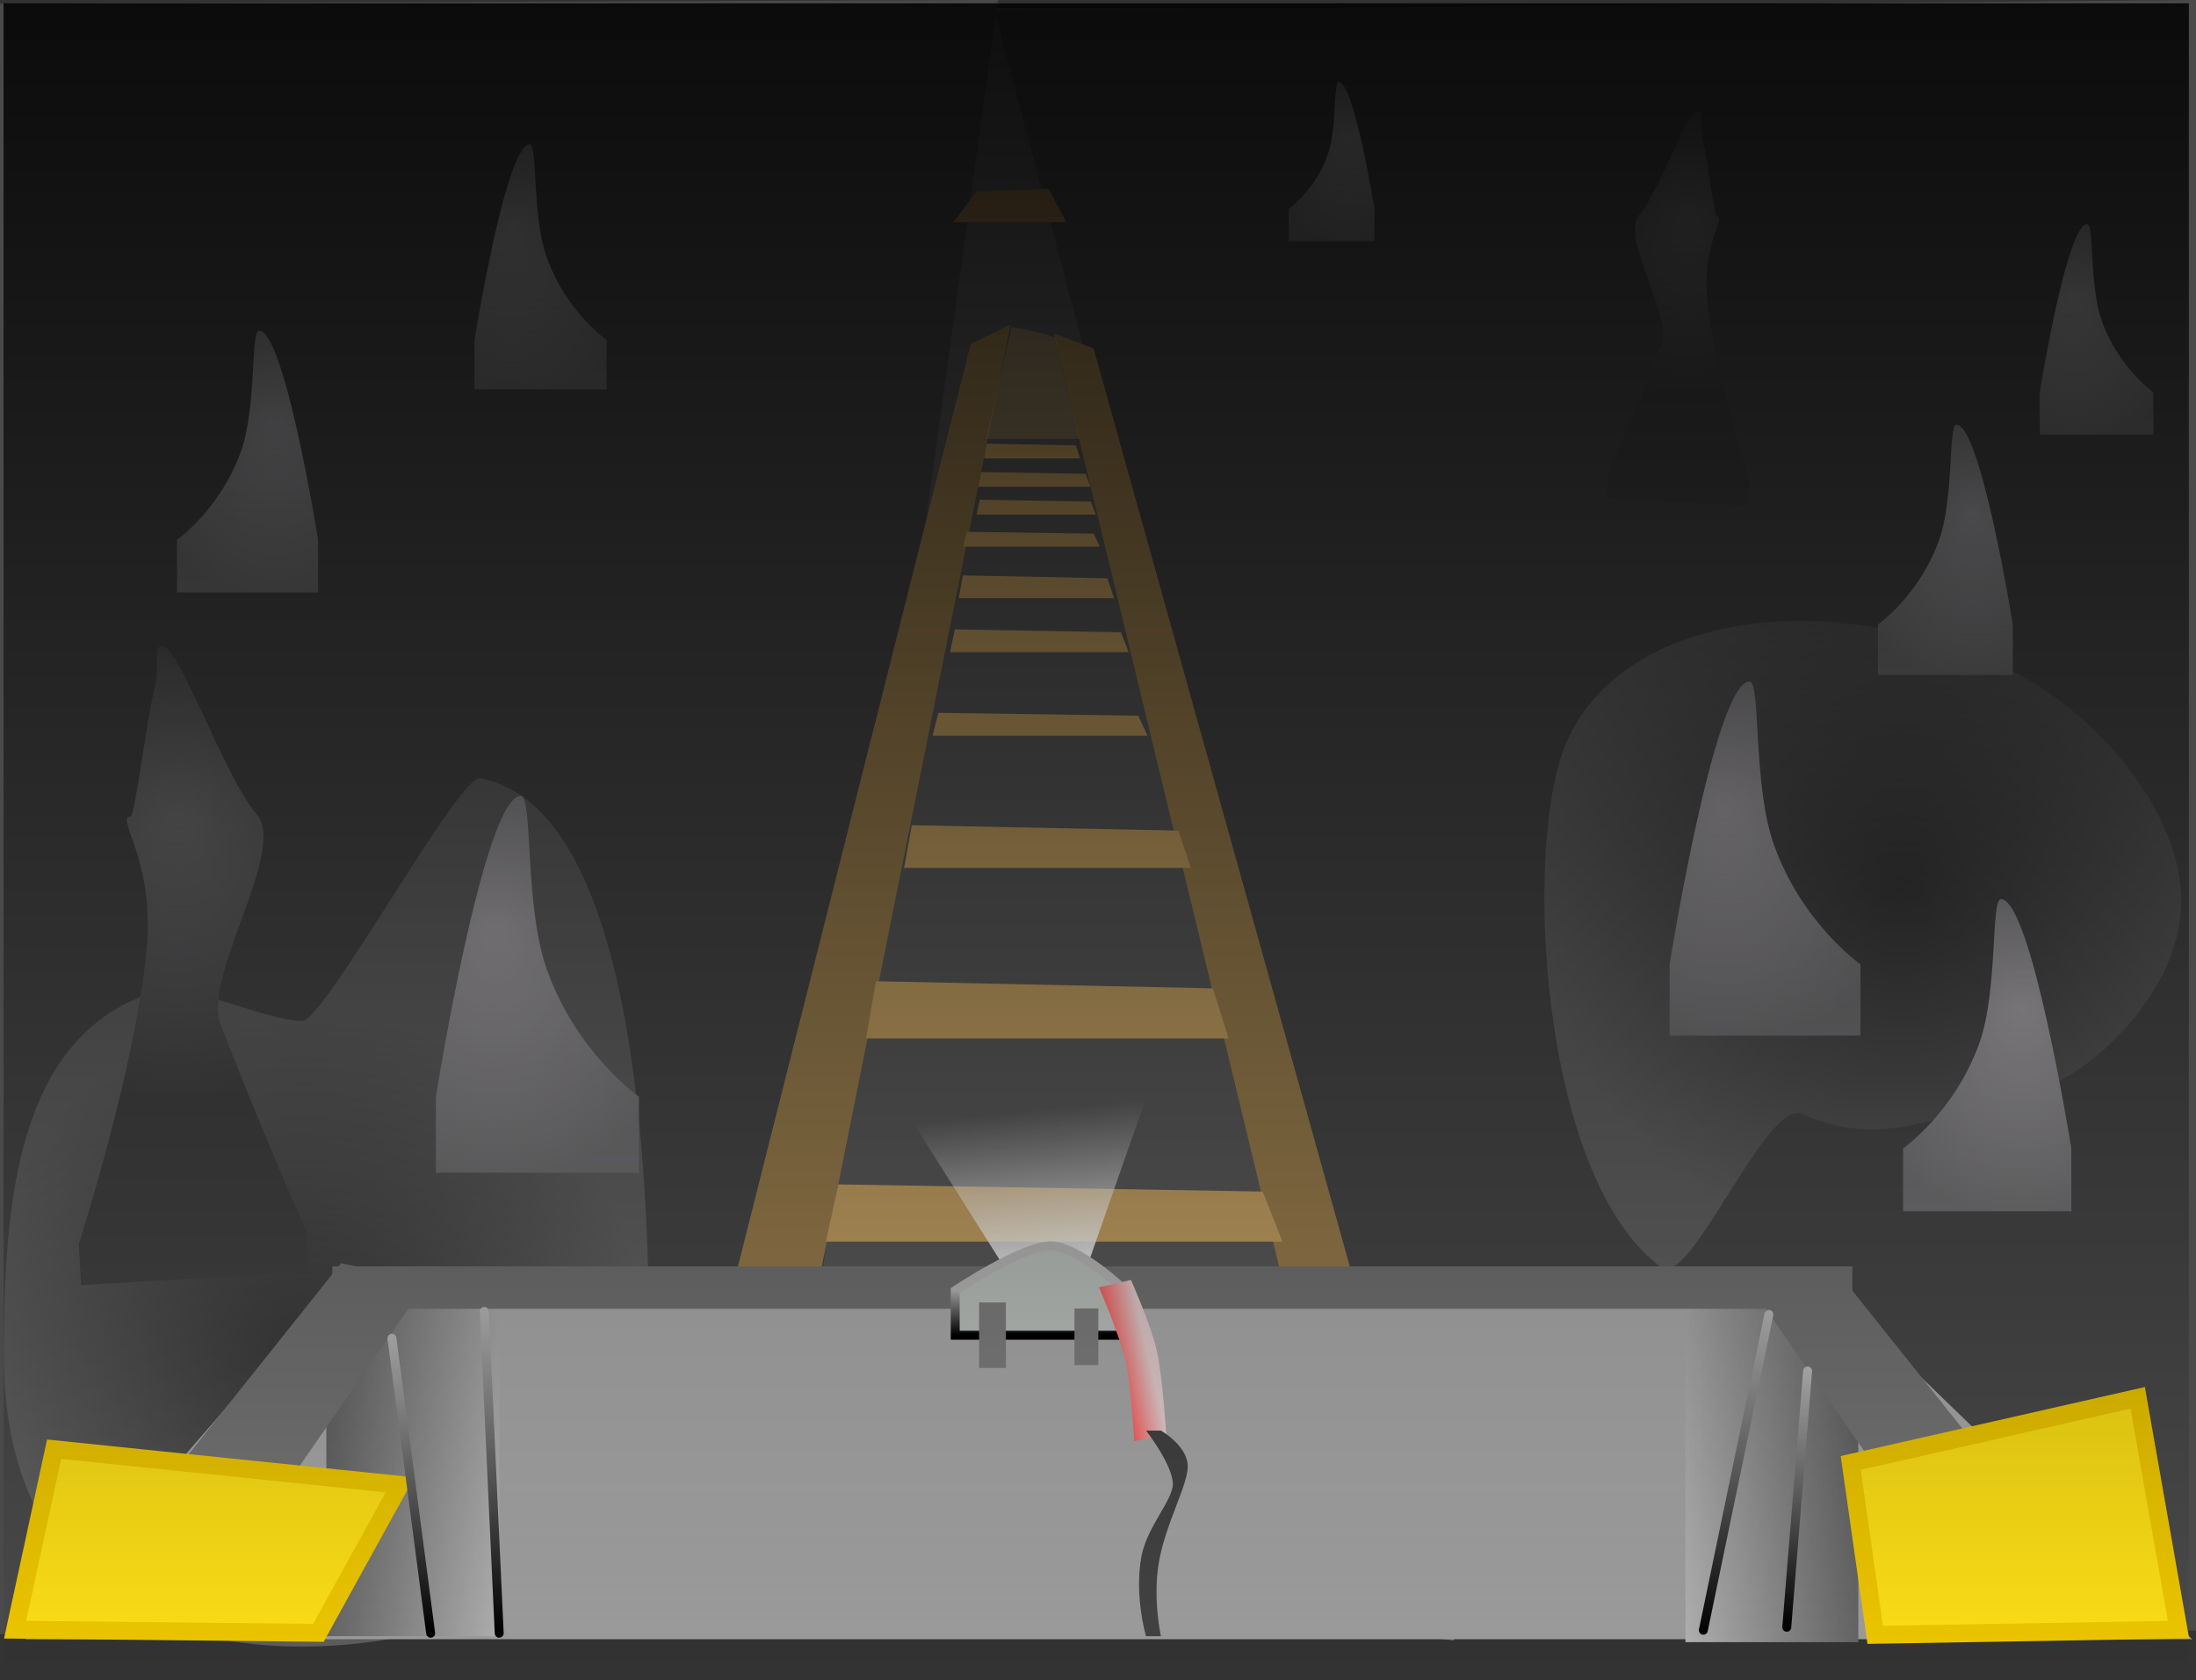 <svg version="1.1" xmlns="http://www.w3.org/2000/svg" xmlns:xlink="http://www.w3.org/1999/xlink" width="61.4" height="46.992" viewBox="0,0,61.4,46.992"><rect x="0" y="0" width="61.4" height="46.992" fill="#333333" stroke="none"/><defs><radialGradient cx="262.414" cy="181.837" r="10.236" gradientUnits="userSpaceOnUse" id="color-1"><stop offset="0" stop-color="#3c3c3c"></stop><stop offset="1" stop-color="#656565"></stop></radialGradient><radialGradient cx="217.698" cy="194.93" r="9.705" gradientUnits="userSpaceOnUse" id="color-2"><stop offset="0" stop-color="#3c3c3c"></stop><stop offset="1" stop-color="#656565"></stop></radialGradient><linearGradient x1="238.111" y1="188.003" x2="238.582" y2="192.745" gradientUnits="userSpaceOnUse" id="color-3"><stop offset="0" stop-color="#ffffff" stop-opacity="0"></stop><stop offset="1" stop-color="#ffffff"></stop></linearGradient><linearGradient x1="240.25" y1="192.708" x2="240.25" y2="202.792" gradientUnits="userSpaceOnUse" id="color-4"><stop offset="0" stop-color="#b4b4b4"></stop><stop offset="1" stop-color="#9d9d9d"></stop></linearGradient><linearGradient x1="261.208" y1="198.167" x2="256.375" y2="198.167" gradientUnits="userSpaceOnUse" id="color-5"><stop offset="0" stop-color="#656565"></stop><stop offset="1" stop-color="#b1b1b1"></stop></linearGradient><linearGradient x1="218.375" y1="198" x2="223.208" y2="198" gradientUnits="userSpaceOnUse" id="color-6"><stop offset="0" stop-color="#656565"></stop><stop offset="1" stop-color="#b1b1b1"></stop></linearGradient><linearGradient x1="220.75" y1="194.375" x2="220.75" y2="202.625" gradientUnits="userSpaceOnUse" id="color-7"><stop offset="0" stop-color="#bebebe"></stop><stop offset="1" stop-color="#000000"></stop></linearGradient><linearGradient x1="223" y1="193.625" x2="223" y2="202.625" gradientUnits="userSpaceOnUse" id="color-8"><stop offset="0" stop-color="#bebebe"></stop><stop offset="1" stop-color="#000000"></stop></linearGradient><linearGradient x1="256.083" y1="193.708" x2="256.083" y2="202.708" gradientUnits="userSpaceOnUse" id="color-9"><stop offset="0" stop-color="#bebebe"></stop><stop offset="1" stop-color="#000000"></stop></linearGradient><linearGradient x1="259.5" y1="195.292" x2="259.5" y2="202.458" gradientUnits="userSpaceOnUse" id="color-10"><stop offset="0" stop-color="#bebebe"></stop><stop offset="1" stop-color="#000000"></stop></linearGradient><linearGradient x1="238.333" y1="193.042" x2="238.333" y2="194.292" gradientUnits="userSpaceOnUse" id="color-11"><stop offset="0" stop-color="#bebebe"></stop><stop offset="1" stop-color="#000000"></stop></linearGradient><linearGradient x1="240.47" y1="195.102" x2="241.363" y2="194.898" gradientUnits="userSpaceOnUse" id="color-12"><stop offset="0" stop-color="#ff6262"></stop><stop offset="1" stop-color="#ead2d2"></stop></linearGradient><radialGradient cx="214.221" cy="179.822" r="8.032" gradientUnits="userSpaceOnUse" id="color-13"><stop offset="0" stop-color="#79787a"></stop><stop offset="1" stop-color="#464546"></stop></radialGradient><radialGradient cx="257.484" cy="179.484" r="6.501" gradientUnits="userSpaceOnUse" id="color-14"><stop offset="0" stop-color="#b3b0b4"></stop><stop offset="1" stop-color="#79787a"></stop></radialGradient><radialGradient cx="265.796" cy="185.157" r="5.731" gradientUnits="userSpaceOnUse" id="color-15"><stop offset="0" stop-color="#b3b0b4"></stop><stop offset="1" stop-color="#79787a"></stop></radialGradient><radialGradient cx="223.088" cy="182.904" r="6.919" gradientUnits="userSpaceOnUse" id="color-16"><stop offset="0" stop-color="#b3b0b4"></stop><stop offset="1" stop-color="#79787a"></stop></radialGradient><radialGradient cx="264.431" cy="171.282" r="4.594" gradientUnits="userSpaceOnUse" id="color-17"><stop offset="0" stop-color="#b3b0b4"></stop><stop offset="1" stop-color="#79787a"></stop></radialGradient><radialGradient cx="267.206" cy="165.283" r="3.868" gradientUnits="userSpaceOnUse" id="color-18"><stop offset="0" stop-color="#b3b0b4"></stop><stop offset="1" stop-color="#79787a"></stop></radialGradient><radialGradient cx="256.443" cy="163.026" r="4.965" gradientUnits="userSpaceOnUse" id="color-19"><stop offset="0" stop-color="#79787a"></stop><stop offset="1" stop-color="#464546"></stop></radialGradient><radialGradient cx="216.996" cy="168.765" r="4.807" gradientUnits="userSpaceOnUse" id="color-20"><stop offset="0" stop-color="#b3b0b4"></stop><stop offset="1" stop-color="#79787a"></stop></radialGradient><radialGradient cx="223.591" cy="163.389" r="4.501" gradientUnits="userSpaceOnUse" id="color-21"><stop offset="0" stop-color="#b3b0b4"></stop><stop offset="1" stop-color="#79787a"></stop></radialGradient><radialGradient cx="246.982" cy="160.8" r="2.924" gradientUnits="userSpaceOnUse" id="color-22"><stop offset="0" stop-color="#b3b0b4"></stop><stop offset="1" stop-color="#79787a"></stop></radialGradient><linearGradient x1="239.9" y1="157.042" x2="239.9" y2="203.942" gradientUnits="userSpaceOnUse" id="color-23"><stop offset="0" stop-color="#000000" stop-opacity="0.847"></stop><stop offset="1" stop-color="#000000" stop-opacity="0"></stop></linearGradient></defs><g transform="translate(-209.25,-156.95)"><g data-paper-data="{&quot;isPaintingLayer&quot;:true}" fill-rule="nonzero" stroke-linejoin="miter" stroke-miterlimit="10" stroke-dasharray="" stroke-dashoffset="0" style="mix-blend-mode: normal"><path d="M209.713,202.184v-45.007h60.573v45.007z" fill="#5d5d5d" stroke="none" stroke-width="0" stroke-linecap="butt"></path><path d="M249.05,202.55l-12,-45.3l33.6,-0.3v45.6z" data-paper-data="{&quot;index&quot;:null}" fill="#4a4a4a" stroke="none" stroke-width="0" stroke-linecap="butt"></path><path d="M209.25,202.65v-45.6l27.9,-0.1l-6.3,45.7z" fill="#4a4a4a" stroke="none" stroke-width="0" stroke-linecap="butt"></path><path d="M266.338,187.348c-2.216,0.409 -4.088,1.921 -6.71,0.756c-0.984,-0.437 -3.116,4.873 -3.923,4.289c-3.429,-2.485 -3.89,-11.911 -2.645,-14.712c1.538,-3.461 6.973,-4.406 12.139,-2.11c2.568,1.141 5.12,4.104 5.038,6.699c-0.082,2.625 -2.818,4.878 -3.899,5.078z" fill="url(#color-1)" stroke="none" stroke-width="0" stroke-linecap="butt"></path><path d="M227.308,202.572l9.083,-36l1.117,-0.55l-7.3,36.417z" fill="#9f8250" stroke="none" stroke-width="0" stroke-linecap="butt"></path><path d="M227.403,194.93c0,5.208 -4.345,8.066 -9.705,8.066c-5.36,0 -8.34,-2.929 -8.34,-8.138c0,-4.172 0.325,-8.922 4.19,-10.165c0.96,-0.309 3.084,0.806 4.15,0.806c0.639,0 4.376,-6.898 4.98,-6.784c4.466,0.846 4.725,11.627 4.725,16.215z" fill="url(#color-2)" stroke="none" stroke-width="0" stroke-linecap="butt"></path><path d="M247.475,202.556l-8.767,-36.283l1.117,0.417l10.083,36.133z" data-paper-data="{&quot;index&quot;:null}" fill="#9f8250" stroke="none" stroke-width="0" stroke-linecap="butt"></path><path d="M233.466,185.991l0.274,-1.6l9.422,0.2l0.438,1.4z" fill="#caa565" stroke="none" stroke-width="0" stroke-linecap="butt"></path><path d="M232.343,191.673l0.345,-1.6l11.867,0.2l0.552,1.4z" fill="#caa565" stroke="none" stroke-width="0" stroke-linecap="butt"></path><path d="M237.616,192.841l-3.368,-5.34l7.417,-0.914l-2.117,6.062z" fill="url(#color-3)" stroke="none" stroke-width="0" stroke-linecap="butt"></path><g><path d="M209.958,202.792l8.75,-10.083l41.75,0.333l10.083,9.75c0,0 -9.29,0 -16.167,0c-0.225,0 -0.447,0 -0.667,0c-11.166,0 -43.75,0 -43.75,0z" fill="url(#color-4)" stroke="none" stroke-width="0" stroke-linecap="butt"></path><path d="M256.375,202.875v-9.417h4.833v9.417z" data-paper-data="{&quot;index&quot;:null}" fill="url(#color-5)" stroke="none" stroke-width="0" stroke-linecap="butt"></path><path d="M218.375,202.708v-9.417h4.833v9.417z" fill="url(#color-6)" stroke="none" stroke-width="0" stroke-linecap="butt"></path><path d="M264.788,202.473l-6.237,-9.024l2.411,-0.505l6.403,8.024z" data-paper-data="{&quot;index&quot;:null}" fill="#767676" stroke="none" stroke-width="0" stroke-linecap="butt"></path><path d="M212.384,200.301l6.403,-8.024l2.411,0.505l-6.237,9.024z" fill="#767676" stroke="none" stroke-width="0" stroke-linecap="butt"></path><g fill="#ffe116" stroke="#efc800" stroke-width="0.5" stroke-linecap="butt"><path d="M209.672,202.526l1.091,-5.047l9.672,0.997l-2.282,4.138z"></path><path d="M261.681,202.67l-0.685,-4.807l8.024,-1.821l1.141,6.483z" data-paper-data="{&quot;index&quot;:null}"></path></g><path d="M218.542,193.552v-1.188h42.5v1.188z" fill="#767676" stroke="none" stroke-width="0" stroke-linecap="butt"></path><path d="M220.208,194.375l1.083,8.25" fill="none" stroke="url(#color-7)" stroke-width="0.25" stroke-linecap="round"></path><path d="M223.208,202.625l-0.417,-9" fill="none" stroke="url(#color-8)" stroke-width="0.25" stroke-linecap="round"></path><path d="M256.875,202.542l1.833,-8.833" fill="none" stroke="url(#color-9)" stroke-width="0.25" stroke-linecap="round"></path><path d="M259.208,202.458l0.583,-7.167" fill="none" stroke="url(#color-10)" stroke-width="0.25" stroke-linecap="round"></path><path d="M235.958,194.292v-1.25c0,0 1.868,-1.25 2.667,-1.25c0.785,0 2.083,1.25 2.083,1.25v1.25z" fill="#c3c8c3" stroke="url(#color-11)" stroke-width="0.25" stroke-linecap="butt"></path><path d="M236.625,195.208v-1.833h0.75v1.833z" fill="#828282" stroke="none" stroke-width="0" stroke-linecap="butt"></path><path d="M239.292,195.125v-1.583h0.667v1.583z" fill="#828282" stroke="none" stroke-width="0" stroke-linecap="butt"></path><path d="M240.963,197.255c0,0 -0.083,-1.538 -0.248,-2.26c-0.163,-0.714 -0.737,-2.045 -0.737,-2.045l0.894,-0.205c0,0 0.557,1.256 0.716,1.953c0.168,0.736 0.269,2.352 0.269,2.352z" fill="url(#color-12)" stroke="none" stroke-width="0" stroke-linecap="butt"></path><path d="M241.292,202.708c0,0 -0.336,-1.143 -0.125,-2.242c0.156,-0.815 0.875,-1.567 0.875,-2.008c0,-0.546 -0.75,-1.5 -0.75,-1.5h0.417c0,0 0.75,0.426 0.75,1c0,0.532 -0.611,1.586 -0.802,2.657c-0.184,1.033 0.052,2.093 0.052,2.093z" fill="#444343" stroke="none" stroke-width="0" stroke-linecap="butt"></path></g><path d="M234.528,181.222l0.217,-1.193l7.453,0.149l0.347,1.044z" fill="#caa565" stroke="none" stroke-width="0" stroke-linecap="butt"></path><path d="M235.325,177.523l0.162,-0.637l5.587,0.08l0.26,0.557z" fill="#caa565" stroke="none" stroke-width="0" stroke-linecap="butt"></path><path d="M235.813,175.189l0.135,-0.637l4.644,0.08l0.216,0.557z" fill="#caa565" stroke="none" stroke-width="0" stroke-linecap="butt"></path><path d="M236.055,173.679l0.117,-0.637l4.04,0.08l0.188,0.557z" fill="#caa565" stroke="none" stroke-width="0" stroke-linecap="butt"></path><path d="M236.177,172.237l0.103,-0.415l3.553,0.052l0.165,0.363z" fill="#caa565" stroke="none" stroke-width="0" stroke-linecap="butt"></path><path d="M236.553,171.34l0.09,-0.415l3.106,0.052l0.144,0.363z" fill="#caa565" stroke="none" stroke-width="0" stroke-linecap="butt"></path><path d="M236.599,170.565l0.085,-0.415l2.92,0.052l0.136,0.363z" fill="#caa565" stroke="none" stroke-width="0" stroke-linecap="butt"></path><path d="M236.813,169.225l0.722,-3.128c0,0 1.253,0.194 1.257,0.363c0.012,0.453 0.657,2.765 0.657,2.765z" fill-opacity="0.493" fill="#caa565" stroke="none" stroke-width="0" stroke-linecap="butt"></path><path d="M211.518,192.888l-0.066,-1.149c0,0 1.582,-4.89 1.901,-8.264c0.231,-2.444 -0.885,-3.668 -0.455,-3.693c0.132,-0.008 0.382,-2.338 0.696,-3.705c0.119,-0.52 -0.09,-1.079 0.203,-1.056c0.486,0.037 1.714,3.629 2.63,4.704c0.86,1.01 -1.523,4.517 -1.009,5.867c1.161,3.043 2.401,5.784 2.401,5.784l0.066,1.149z" data-paper-data="{&quot;index&quot;:null}" fill="url(#color-13)" stroke="#000000" stroke-width="0" stroke-linecap="butt"></path><path d="M255.932,185.912v-1.995c0,0 1.264,-7.906 2.232,-7.906c0.33,0 0.084,2.889 0.688,4.572c0.791,2.2 2.416,3.334 2.416,3.334v1.995z" data-paper-data="{&quot;index&quot;:null}" fill="url(#color-14)" stroke="#000000" stroke-width="0" stroke-linecap="butt"></path><path d="M262.46,190.825v-1.759c0,0 1.433,-1 2.13,-2.939c0.533,-1.484 0.316,-4.031 0.607,-4.031c0.853,0 1.967,6.97 1.967,6.97v1.759z" data-paper-data="{&quot;index&quot;:null}" fill="url(#color-15)" stroke="#000000" stroke-width="0" stroke-linecap="butt"></path><path d="M221.436,189.746v-2.123c0,0 1.345,-8.415 2.375,-8.415c0.351,0 0.089,3.075 0.733,4.866c0.841,2.341 2.572,3.548 2.572,3.548v2.123z" data-paper-data="{&quot;index&quot;:null}" fill="url(#color-16)" stroke="#000000" stroke-width="0" stroke-linecap="butt"></path><path d="M261.756,175.825v-1.41c0,0 1.149,-0.801 1.708,-2.356c0.427,-1.19 0.254,-3.231 0.487,-3.231c0.684,0 1.577,5.588 1.577,5.588v1.41z" data-paper-data="{&quot;index&quot;:null}" fill="url(#color-17)" stroke="#000000" stroke-width="0" stroke-linecap="butt"></path><path d="M266.282,169.107v-1.187c0,0 0.752,-4.704 1.328,-4.704c0.196,0 0.05,1.719 0.41,2.72c0.47,1.309 1.438,1.984 1.438,1.984v1.187z" data-paper-data="{&quot;index&quot;:null}" fill="url(#color-18)" stroke="#000000" stroke-width="0" stroke-linecap="butt"></path><path d="M254.178,170.876l0.041,-0.71c0,0 0.767,-1.694 1.484,-3.575c0.318,-0.834 -1.155,-3.002 -0.623,-3.626c0.566,-0.665 1.325,-2.884 1.625,-2.907c0.181,-0.014 0.052,0.331 0.125,0.653c0.194,0.845 0.349,2.286 0.43,2.29c0.266,0.015 -0.424,0.772 -0.281,2.282c0.197,2.085 1.175,5.107 1.175,5.107l-0.041,0.71z" data-paper-data="{&quot;index&quot;:null}" fill="url(#color-19)" stroke="#000000" stroke-width="0" stroke-linecap="butt"></path><path d="M214.198,173.519v-1.475c0,0 1.202,-0.839 1.787,-2.466c0.447,-1.245 0.265,-3.381 0.509,-3.381c0.716,0 1.65,5.847 1.65,5.847v1.475z" data-paper-data="{&quot;index&quot;:null}" fill="url(#color-20)" stroke="#000000" stroke-width="0" stroke-linecap="butt"></path><path d="M222.517,167.84v-1.381c0,0 0.875,-5.474 1.545,-5.474c0.228,0 0.058,2 0.477,3.166c0.547,1.523 1.673,2.308 1.673,2.308v1.381z" data-paper-data="{&quot;index&quot;:null}" fill="url(#color-21)" stroke="#000000" stroke-width="0" stroke-linecap="butt"></path><path d="M235.909,163.166l0.646,-0.862l2.011,-0.072l0.503,0.934z" fill="#9b774d" stroke="#000000" stroke-width="0" stroke-linecap="butt"></path><path d="M245.28,163.692v-0.898c0,0 0.731,-0.51 1.087,-1.5c0.272,-0.757 0.161,-2.057 0.31,-2.057c0.435,0 1.004,3.557 1.004,3.557v0.898z" data-paper-data="{&quot;index&quot;:null}" fill="url(#color-22)" stroke="#000000" stroke-width="0" stroke-linecap="butt"></path><path d="M236.764,169.771l0.073,-0.415l2.496,0.052l0.116,0.363z" fill="#caa565" stroke="none" stroke-width="0" stroke-linecap="butt"></path><path d="M209.35,203.942v-46.9h61.1v46.9z" fill="url(#color-23)" stroke="none" stroke-width="0" stroke-linecap="butt"></path></g></g></svg>